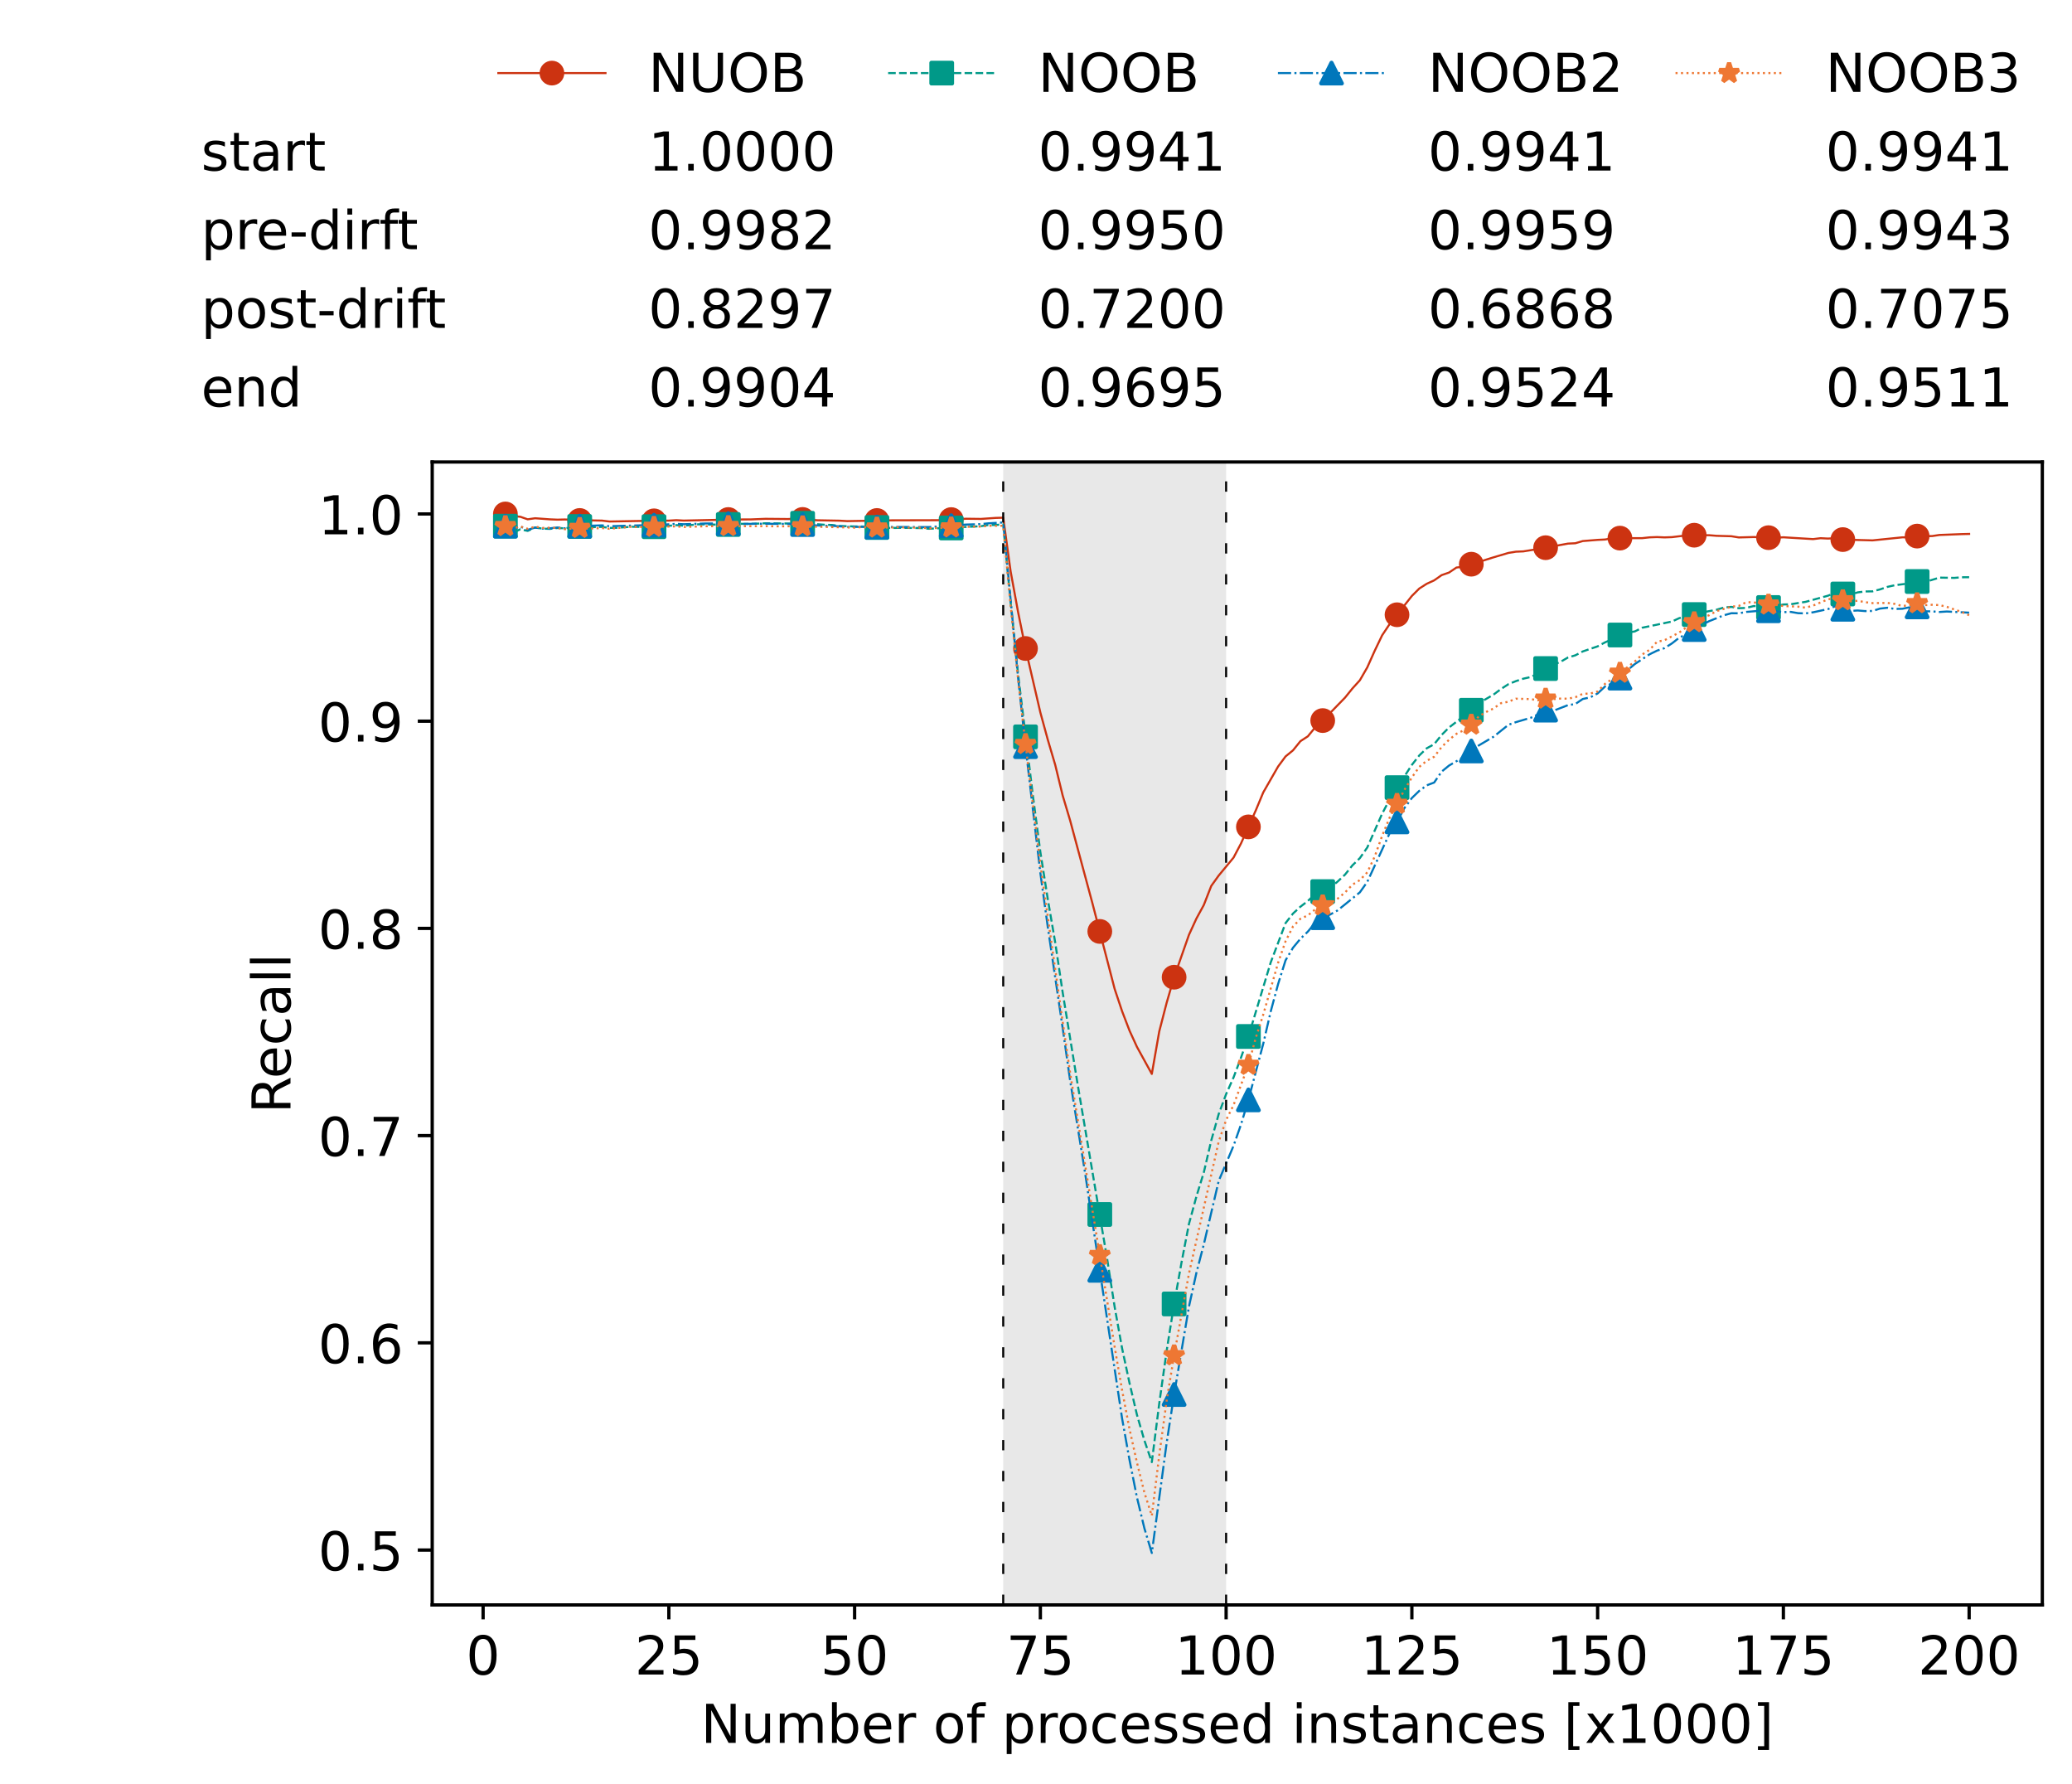 <?xml version="1.0" encoding="utf-8" standalone="no"?>
<!DOCTYPE svg PUBLIC "-//W3C//DTD SVG 1.1//EN"
  "http://www.w3.org/Graphics/SVG/1.1/DTD/svg11.dtd">
<!-- Created with matplotlib (https://matplotlib.org/) -->
<svg height="432.615pt" version="1.1" viewBox="0 0 502.65 432.615" width="502.65pt" xmlns="http://www.w3.org/2000/svg" xmlns:xlink="http://www.w3.org/1999/xlink">
 <defs>
  <style type="text/css">*{stroke-linecap:butt;stroke-linejoin:round;}</style>
 </defs>
 <g id="figure_1">
  <g id="patch_1">
   <path d="M 0 432.615 
L 502.65 432.615 
L 502.65 0 
L 0 0 
z
" style="fill:#ffffff;"/>
  </g>
  <g id="axes_1">
   <g id="patch_2">
    <path d="M 104.85 389.252 
L 495.45 389.252 
L 495.45 112.052 
L 104.85 112.052 
z
" style="fill:#ffffff;"/>
   </g>
   <g id="patch_3">
    <path clip-path="url(#p3fa85e61d0)" d="M 297.446 389.252 
L 297.446 112.052 
L 243.372 112.052 
L 243.372 389.252 
z
" style="fill:#d3d3d3;opacity:0.5;"/>
   </g>
   <g id="matplotlib.axis_1">
    <g id="xtick_1">
     <g id="line2d_1">
      <defs>
       <path d="M 0 0 
L 0 3.5 
" id="maa27a41b8c" style="stroke:#000000;stroke-width:0.8;"/>
      </defs>
      <g>
       <use style="stroke:#000000;stroke-width:0.8;" x="117.197" xlink:href="#maa27a41b8c" y="389.252"/>
      </g>
     </g>
     <g id="text_1">
      <!-- 0 -->
      <g transform="translate(113.061 406.13)scale(0.13 -0.13)">
       <defs>
        <path d="M 31.781 66.406 
Q 24.172 66.406 20.328 58.906 
Q 16.5 51.422 16.5 36.375 
Q 16.5 21.391 20.328 13.891 
Q 24.172 6.391 31.781 6.391 
Q 39.453 6.391 43.281 13.891 
Q 47.125 21.391 47.125 36.375 
Q 47.125 51.422 43.281 58.906 
Q 39.453 66.406 31.781 66.406 
z
M 31.781 74.219 
Q 44.047 74.219 50.516 64.516 
Q 56.984 54.828 56.984 36.375 
Q 56.984 17.969 50.516 8.266 
Q 44.047 -1.422 31.781 -1.422 
Q 19.531 -1.422 13.062 8.266 
Q 6.594 17.969 6.594 36.375 
Q 6.594 54.828 13.062 64.516 
Q 19.531 74.219 31.781 74.219 
z
" id="DejaVuSans-48"/>
       </defs>
       <use xlink:href="#DejaVuSans-48"/>
      </g>
     </g>
    </g>
    <g id="xtick_2">
     <g id="line2d_2">
      <g>
       <use style="stroke:#000000;stroke-width:0.8;" x="162.259" xlink:href="#maa27a41b8c" y="389.252"/>
      </g>
     </g>
     <g id="text_2">
      <!-- 25 -->
      <g transform="translate(153.988 406.13)scale(0.13 -0.13)">
       <defs>
        <path d="M 19.188 8.297 
L 53.609 8.297 
L 53.609 0 
L 7.328 0 
L 7.328 8.297 
Q 12.938 14.109 22.625 23.891 
Q 32.328 33.688 34.812 36.531 
Q 39.547 41.844 41.422 45.531 
Q 43.312 49.219 43.312 52.781 
Q 43.312 58.594 39.234 62.25 
Q 35.156 65.922 28.609 65.922 
Q 23.969 65.922 18.812 64.312 
Q 13.672 62.703 7.812 59.422 
L 7.812 69.391 
Q 13.766 71.781 18.938 73 
Q 24.125 74.219 28.422 74.219 
Q 39.75 74.219 46.484 68.547 
Q 53.219 62.891 53.219 53.422 
Q 53.219 48.922 51.531 44.891 
Q 49.859 40.875 45.406 35.406 
Q 44.188 33.984 37.641 27.219 
Q 31.109 20.453 19.188 8.297 
z
" id="DejaVuSans-50"/>
        <path d="M 10.797 72.906 
L 49.516 72.906 
L 49.516 64.594 
L 19.828 64.594 
L 19.828 46.734 
Q 21.969 47.469 24.109 47.828 
Q 26.266 48.188 28.422 48.188 
Q 40.625 48.188 47.75 41.5 
Q 54.891 34.812 54.891 23.391 
Q 54.891 11.625 47.562 5.094 
Q 40.234 -1.422 26.906 -1.422 
Q 22.312 -1.422 17.547 -0.641 
Q 12.797 0.141 7.719 1.703 
L 7.719 11.625 
Q 12.109 9.234 16.797 8.062 
Q 21.484 6.891 26.703 6.891 
Q 35.156 6.891 40.078 11.328 
Q 45.016 15.766 45.016 23.391 
Q 45.016 31 40.078 35.438 
Q 35.156 39.891 26.703 39.891 
Q 22.75 39.891 18.812 39.016 
Q 14.891 38.141 10.797 36.281 
z
" id="DejaVuSans-53"/>
       </defs>
       <use xlink:href="#DejaVuSans-50"/>
       <use x="63.623" xlink:href="#DejaVuSans-53"/>
      </g>
     </g>
    </g>
    <g id="xtick_3">
     <g id="line2d_3">
      <g>
       <use style="stroke:#000000;stroke-width:0.8;" x="207.322" xlink:href="#maa27a41b8c" y="389.252"/>
      </g>
     </g>
     <g id="text_3">
      <!-- 50 -->
      <g transform="translate(199.05 406.13)scale(0.13 -0.13)">
       <use xlink:href="#DejaVuSans-53"/>
       <use x="63.623" xlink:href="#DejaVuSans-48"/>
      </g>
     </g>
    </g>
    <g id="xtick_4">
     <g id="line2d_4">
      <g>
       <use style="stroke:#000000;stroke-width:0.8;" x="252.384" xlink:href="#maa27a41b8c" y="389.252"/>
      </g>
     </g>
     <g id="text_4">
      <!-- 75 -->
      <g transform="translate(244.113 406.13)scale(0.13 -0.13)">
       <defs>
        <path d="M 8.203 72.906 
L 55.078 72.906 
L 55.078 68.703 
L 28.609 0 
L 18.312 0 
L 43.219 64.594 
L 8.203 64.594 
z
" id="DejaVuSans-55"/>
       </defs>
       <use xlink:href="#DejaVuSans-55"/>
       <use x="63.623" xlink:href="#DejaVuSans-53"/>
      </g>
     </g>
    </g>
    <g id="xtick_5">
     <g id="line2d_5">
      <g>
       <use style="stroke:#000000;stroke-width:0.8;" x="297.446" xlink:href="#maa27a41b8c" y="389.252"/>
      </g>
     </g>
     <g id="text_5">
      <!-- 100 -->
      <g transform="translate(285.039 406.13)scale(0.13 -0.13)">
       <defs>
        <path d="M 12.406 8.297 
L 28.516 8.297 
L 28.516 63.922 
L 10.984 60.406 
L 10.984 69.391 
L 28.422 72.906 
L 38.281 72.906 
L 38.281 8.297 
L 54.391 8.297 
L 54.391 0 
L 12.406 0 
z
" id="DejaVuSans-49"/>
       </defs>
       <use xlink:href="#DejaVuSans-49"/>
       <use x="63.623" xlink:href="#DejaVuSans-48"/>
       <use x="127.246" xlink:href="#DejaVuSans-48"/>
      </g>
     </g>
    </g>
    <g id="xtick_6">
     <g id="line2d_6">
      <g>
       <use style="stroke:#000000;stroke-width:0.8;" x="342.509" xlink:href="#maa27a41b8c" y="389.252"/>
      </g>
     </g>
     <g id="text_6">
      <!-- 125 -->
      <g transform="translate(330.102 406.13)scale(0.13 -0.13)">
       <use xlink:href="#DejaVuSans-49"/>
       <use x="63.623" xlink:href="#DejaVuSans-50"/>
       <use x="127.246" xlink:href="#DejaVuSans-53"/>
      </g>
     </g>
    </g>
    <g id="xtick_7">
     <g id="line2d_7">
      <g>
       <use style="stroke:#000000;stroke-width:0.8;" x="387.571" xlink:href="#maa27a41b8c" y="389.252"/>
      </g>
     </g>
     <g id="text_7">
      <!-- 150 -->
      <g transform="translate(375.164 406.13)scale(0.13 -0.13)">
       <use xlink:href="#DejaVuSans-49"/>
       <use x="63.623" xlink:href="#DejaVuSans-53"/>
       <use x="127.246" xlink:href="#DejaVuSans-48"/>
      </g>
     </g>
    </g>
    <g id="xtick_8">
     <g id="line2d_8">
      <g>
       <use style="stroke:#000000;stroke-width:0.8;" x="432.633" xlink:href="#maa27a41b8c" y="389.252"/>
      </g>
     </g>
     <g id="text_8">
      <!-- 175 -->
      <g transform="translate(420.226 406.13)scale(0.13 -0.13)">
       <use xlink:href="#DejaVuSans-49"/>
       <use x="63.623" xlink:href="#DejaVuSans-55"/>
       <use x="127.246" xlink:href="#DejaVuSans-53"/>
      </g>
     </g>
    </g>
    <g id="xtick_9">
     <g id="line2d_9">
      <g>
       <use style="stroke:#000000;stroke-width:0.8;" x="477.695" xlink:href="#maa27a41b8c" y="389.252"/>
      </g>
     </g>
     <g id="text_9">
      <!-- 200 -->
      <g transform="translate(465.289 406.13)scale(0.13 -0.13)">
       <use xlink:href="#DejaVuSans-50"/>
       <use x="63.623" xlink:href="#DejaVuSans-48"/>
       <use x="127.246" xlink:href="#DejaVuSans-48"/>
      </g>
     </g>
    </g>
    <g id="text_10">
     <!-- Number of processed instances [x1000] -->
     <g transform="translate(170.025 422.711)scale(0.13 -0.13)">
      <defs>
       <path d="M 9.812 72.906 
L 23.094 72.906 
L 55.422 11.922 
L 55.422 72.906 
L 64.984 72.906 
L 64.984 0 
L 51.703 0 
L 19.391 60.984 
L 19.391 0 
L 9.812 0 
z
" id="DejaVuSans-78"/>
       <path d="M 8.5 21.578 
L 8.5 54.688 
L 17.484 54.688 
L 17.484 21.922 
Q 17.484 14.156 20.5 10.266 
Q 23.531 6.391 29.594 6.391 
Q 36.859 6.391 41.078 11.031 
Q 45.312 15.672 45.312 23.688 
L 45.312 54.688 
L 54.297 54.688 
L 54.297 0 
L 45.312 0 
L 45.312 8.406 
Q 42.047 3.422 37.719 1 
Q 33.406 -1.422 27.688 -1.422 
Q 18.266 -1.422 13.375 4.438 
Q 8.5 10.297 8.5 21.578 
z
M 31.109 56 
z
" id="DejaVuSans-117"/>
       <path d="M 52 44.188 
Q 55.375 50.25 60.062 53.125 
Q 64.75 56 71.094 56 
Q 79.641 56 84.281 50.016 
Q 88.922 44.047 88.922 33.016 
L 88.922 0 
L 79.891 0 
L 79.891 32.719 
Q 79.891 40.578 77.094 44.375 
Q 74.312 48.188 68.609 48.188 
Q 61.625 48.188 57.562 43.547 
Q 53.516 38.922 53.516 30.906 
L 53.516 0 
L 44.484 0 
L 44.484 32.719 
Q 44.484 40.625 41.703 44.406 
Q 38.922 48.188 33.109 48.188 
Q 26.219 48.188 22.156 43.531 
Q 18.109 38.875 18.109 30.906 
L 18.109 0 
L 9.078 0 
L 9.078 54.688 
L 18.109 54.688 
L 18.109 46.188 
Q 21.188 51.219 25.484 53.609 
Q 29.781 56 35.688 56 
Q 41.656 56 45.828 52.969 
Q 50 49.953 52 44.188 
z
" id="DejaVuSans-109"/>
       <path d="M 48.688 27.297 
Q 48.688 37.203 44.609 42.844 
Q 40.531 48.484 33.406 48.484 
Q 26.266 48.484 22.188 42.844 
Q 18.109 37.203 18.109 27.297 
Q 18.109 17.391 22.188 11.75 
Q 26.266 6.109 33.406 6.109 
Q 40.531 6.109 44.609 11.75 
Q 48.688 17.391 48.688 27.297 
z
M 18.109 46.391 
Q 20.953 51.266 25.266 53.625 
Q 29.594 56 35.594 56 
Q 45.562 56 51.781 48.094 
Q 58.016 40.188 58.016 27.297 
Q 58.016 14.406 51.781 6.484 
Q 45.562 -1.422 35.594 -1.422 
Q 29.594 -1.422 25.266 0.953 
Q 20.953 3.328 18.109 8.203 
L 18.109 0 
L 9.078 0 
L 9.078 75.984 
L 18.109 75.984 
z
" id="DejaVuSans-98"/>
       <path d="M 56.203 29.594 
L 56.203 25.203 
L 14.891 25.203 
Q 15.484 15.922 20.484 11.062 
Q 25.484 6.203 34.422 6.203 
Q 39.594 6.203 44.453 7.469 
Q 49.312 8.734 54.109 11.281 
L 54.109 2.781 
Q 49.266 0.734 44.188 -0.344 
Q 39.109 -1.422 33.891 -1.422 
Q 20.797 -1.422 13.156 6.188 
Q 5.516 13.812 5.516 26.812 
Q 5.516 40.234 12.766 48.109 
Q 20.016 56 32.328 56 
Q 43.359 56 49.781 48.891 
Q 56.203 41.797 56.203 29.594 
z
M 47.219 32.234 
Q 47.125 39.594 43.094 43.984 
Q 39.062 48.391 32.422 48.391 
Q 24.906 48.391 20.391 44.141 
Q 15.875 39.891 15.188 32.172 
z
" id="DejaVuSans-101"/>
       <path d="M 41.109 46.297 
Q 39.594 47.172 37.812 47.578 
Q 36.031 48 33.891 48 
Q 26.266 48 22.188 43.047 
Q 18.109 38.094 18.109 28.812 
L 18.109 0 
L 9.078 0 
L 9.078 54.688 
L 18.109 54.688 
L 18.109 46.188 
Q 20.953 51.172 25.484 53.578 
Q 30.031 56 36.531 56 
Q 37.453 56 38.578 55.875 
Q 39.703 55.766 41.062 55.516 
z
" id="DejaVuSans-114"/>
       <path id="DejaVuSans-32"/>
       <path d="M 30.609 48.391 
Q 23.391 48.391 19.188 42.75 
Q 14.984 37.109 14.984 27.297 
Q 14.984 17.484 19.156 11.844 
Q 23.344 6.203 30.609 6.203 
Q 37.797 6.203 41.984 11.859 
Q 46.188 17.531 46.188 27.297 
Q 46.188 37.016 41.984 42.703 
Q 37.797 48.391 30.609 48.391 
z
M 30.609 56 
Q 42.328 56 49.016 48.375 
Q 55.719 40.766 55.719 27.297 
Q 55.719 13.875 49.016 6.219 
Q 42.328 -1.422 30.609 -1.422 
Q 18.844 -1.422 12.172 6.219 
Q 5.516 13.875 5.516 27.297 
Q 5.516 40.766 12.172 48.375 
Q 18.844 56 30.609 56 
z
" id="DejaVuSans-111"/>
       <path d="M 37.109 75.984 
L 37.109 68.5 
L 28.516 68.5 
Q 23.688 68.5 21.797 66.547 
Q 19.922 64.594 19.922 59.516 
L 19.922 54.688 
L 34.719 54.688 
L 34.719 47.703 
L 19.922 47.703 
L 19.922 0 
L 10.891 0 
L 10.891 47.703 
L 2.297 47.703 
L 2.297 54.688 
L 10.891 54.688 
L 10.891 58.5 
Q 10.891 67.625 15.141 71.797 
Q 19.391 75.984 28.609 75.984 
z
" id="DejaVuSans-102"/>
       <path d="M 18.109 8.203 
L 18.109 -20.797 
L 9.078 -20.797 
L 9.078 54.688 
L 18.109 54.688 
L 18.109 46.391 
Q 20.953 51.266 25.266 53.625 
Q 29.594 56 35.594 56 
Q 45.562 56 51.781 48.094 
Q 58.016 40.188 58.016 27.297 
Q 58.016 14.406 51.781 6.484 
Q 45.562 -1.422 35.594 -1.422 
Q 29.594 -1.422 25.266 0.953 
Q 20.953 3.328 18.109 8.203 
z
M 48.688 27.297 
Q 48.688 37.203 44.609 42.844 
Q 40.531 48.484 33.406 48.484 
Q 26.266 48.484 22.188 42.844 
Q 18.109 37.203 18.109 27.297 
Q 18.109 17.391 22.188 11.75 
Q 26.266 6.109 33.406 6.109 
Q 40.531 6.109 44.609 11.75 
Q 48.688 17.391 48.688 27.297 
z
" id="DejaVuSans-112"/>
       <path d="M 48.781 52.594 
L 48.781 44.188 
Q 44.969 46.297 41.141 47.344 
Q 37.312 48.391 33.406 48.391 
Q 24.656 48.391 19.812 42.844 
Q 14.984 37.312 14.984 27.297 
Q 14.984 17.281 19.812 11.734 
Q 24.656 6.203 33.406 6.203 
Q 37.312 6.203 41.141 7.25 
Q 44.969 8.297 48.781 10.406 
L 48.781 2.094 
Q 45.016 0.344 40.984 -0.531 
Q 36.969 -1.422 32.422 -1.422 
Q 20.062 -1.422 12.781 6.344 
Q 5.516 14.109 5.516 27.297 
Q 5.516 40.672 12.859 48.328 
Q 20.219 56 33.016 56 
Q 37.156 56 41.109 55.141 
Q 45.062 54.297 48.781 52.594 
z
" id="DejaVuSans-99"/>
       <path d="M 44.281 53.078 
L 44.281 44.578 
Q 40.484 46.531 36.375 47.5 
Q 32.281 48.484 27.875 48.484 
Q 21.188 48.484 17.844 46.438 
Q 14.5 44.391 14.5 40.281 
Q 14.5 37.156 16.891 35.375 
Q 19.281 33.594 26.516 31.984 
L 29.594 31.297 
Q 39.156 29.25 43.188 25.516 
Q 47.219 21.781 47.219 15.094 
Q 47.219 7.469 41.188 3.016 
Q 35.156 -1.422 24.609 -1.422 
Q 20.219 -1.422 15.453 -0.562 
Q 10.688 0.297 5.422 2 
L 5.422 11.281 
Q 10.406 8.688 15.234 7.391 
Q 20.062 6.109 24.812 6.109 
Q 31.156 6.109 34.562 8.281 
Q 37.984 10.453 37.984 14.406 
Q 37.984 18.062 35.516 20.016 
Q 33.062 21.969 24.703 23.781 
L 21.578 24.516 
Q 13.234 26.266 9.516 29.906 
Q 5.812 33.547 5.812 39.891 
Q 5.812 47.609 11.281 51.797 
Q 16.75 56 26.812 56 
Q 31.781 56 36.172 55.266 
Q 40.578 54.547 44.281 53.078 
z
" id="DejaVuSans-115"/>
       <path d="M 45.406 46.391 
L 45.406 75.984 
L 54.391 75.984 
L 54.391 0 
L 45.406 0 
L 45.406 8.203 
Q 42.578 3.328 38.25 0.953 
Q 33.938 -1.422 27.875 -1.422 
Q 17.969 -1.422 11.734 6.484 
Q 5.516 14.406 5.516 27.297 
Q 5.516 40.188 11.734 48.094 
Q 17.969 56 27.875 56 
Q 33.938 56 38.25 53.625 
Q 42.578 51.266 45.406 46.391 
z
M 14.797 27.297 
Q 14.797 17.391 18.875 11.75 
Q 22.953 6.109 30.078 6.109 
Q 37.203 6.109 41.297 11.75 
Q 45.406 17.391 45.406 27.297 
Q 45.406 37.203 41.297 42.844 
Q 37.203 48.484 30.078 48.484 
Q 22.953 48.484 18.875 42.844 
Q 14.797 37.203 14.797 27.297 
z
" id="DejaVuSans-100"/>
       <path d="M 9.422 54.688 
L 18.406 54.688 
L 18.406 0 
L 9.422 0 
z
M 9.422 75.984 
L 18.406 75.984 
L 18.406 64.594 
L 9.422 64.594 
z
" id="DejaVuSans-105"/>
       <path d="M 54.891 33.016 
L 54.891 0 
L 45.906 0 
L 45.906 32.719 
Q 45.906 40.484 42.875 44.328 
Q 39.844 48.188 33.797 48.188 
Q 26.516 48.188 22.312 43.547 
Q 18.109 38.922 18.109 30.906 
L 18.109 0 
L 9.078 0 
L 9.078 54.688 
L 18.109 54.688 
L 18.109 46.188 
Q 21.344 51.125 25.703 53.562 
Q 30.078 56 35.797 56 
Q 45.219 56 50.047 50.172 
Q 54.891 44.344 54.891 33.016 
z
" id="DejaVuSans-110"/>
       <path d="M 18.312 70.219 
L 18.312 54.688 
L 36.812 54.688 
L 36.812 47.703 
L 18.312 47.703 
L 18.312 18.016 
Q 18.312 11.328 20.141 9.422 
Q 21.969 7.516 27.594 7.516 
L 36.812 7.516 
L 36.812 0 
L 27.594 0 
Q 17.188 0 13.234 3.875 
Q 9.281 7.766 9.281 18.016 
L 9.281 47.703 
L 2.688 47.703 
L 2.688 54.688 
L 9.281 54.688 
L 9.281 70.219 
z
" id="DejaVuSans-116"/>
       <path d="M 34.281 27.484 
Q 23.391 27.484 19.188 25 
Q 14.984 22.516 14.984 16.5 
Q 14.984 11.719 18.141 8.906 
Q 21.297 6.109 26.703 6.109 
Q 34.188 6.109 38.703 11.406 
Q 43.219 16.703 43.219 25.484 
L 43.219 27.484 
z
M 52.203 31.203 
L 52.203 0 
L 43.219 0 
L 43.219 8.297 
Q 40.141 3.328 35.547 0.953 
Q 30.953 -1.422 24.312 -1.422 
Q 15.922 -1.422 10.953 3.297 
Q 6 8.016 6 15.922 
Q 6 25.141 12.172 29.828 
Q 18.359 34.516 30.609 34.516 
L 43.219 34.516 
L 43.219 35.406 
Q 43.219 41.609 39.141 45 
Q 35.062 48.391 27.688 48.391 
Q 23 48.391 18.547 47.266 
Q 14.109 46.141 10.016 43.891 
L 10.016 52.203 
Q 14.938 54.109 19.578 55.047 
Q 24.219 56 28.609 56 
Q 40.484 56 46.344 49.844 
Q 52.203 43.703 52.203 31.203 
z
" id="DejaVuSans-97"/>
       <path d="M 8.594 75.984 
L 29.297 75.984 
L 29.297 69 
L 17.578 69 
L 17.578 -6.203 
L 29.297 -6.203 
L 29.297 -13.188 
L 8.594 -13.188 
z
" id="DejaVuSans-91"/>
       <path d="M 54.891 54.688 
L 35.109 28.078 
L 55.906 0 
L 45.312 0 
L 29.391 21.484 
L 13.484 0 
L 2.875 0 
L 24.125 28.609 
L 4.688 54.688 
L 15.281 54.688 
L 29.781 35.203 
L 44.281 54.688 
z
" id="DejaVuSans-120"/>
       <path d="M 30.422 75.984 
L 30.422 -13.188 
L 9.719 -13.188 
L 9.719 -6.203 
L 21.391 -6.203 
L 21.391 69 
L 9.719 69 
L 9.719 75.984 
z
" id="DejaVuSans-93"/>
      </defs>
      <use xlink:href="#DejaVuSans-78"/>
      <use x="74.805" xlink:href="#DejaVuSans-117"/>
      <use x="138.184" xlink:href="#DejaVuSans-109"/>
      <use x="235.596" xlink:href="#DejaVuSans-98"/>
      <use x="299.072" xlink:href="#DejaVuSans-101"/>
      <use x="360.596" xlink:href="#DejaVuSans-114"/>
      <use x="401.709" xlink:href="#DejaVuSans-32"/>
      <use x="433.496" xlink:href="#DejaVuSans-111"/>
      <use x="494.678" xlink:href="#DejaVuSans-102"/>
      <use x="529.883" xlink:href="#DejaVuSans-32"/>
      <use x="561.67" xlink:href="#DejaVuSans-112"/>
      <use x="625.146" xlink:href="#DejaVuSans-114"/>
      <use x="664.01" xlink:href="#DejaVuSans-111"/>
      <use x="725.191" xlink:href="#DejaVuSans-99"/>
      <use x="780.172" xlink:href="#DejaVuSans-101"/>
      <use x="841.695" xlink:href="#DejaVuSans-115"/>
      <use x="893.795" xlink:href="#DejaVuSans-115"/>
      <use x="945.895" xlink:href="#DejaVuSans-101"/>
      <use x="1007.418" xlink:href="#DejaVuSans-100"/>
      <use x="1070.895" xlink:href="#DejaVuSans-32"/>
      <use x="1102.682" xlink:href="#DejaVuSans-105"/>
      <use x="1130.465" xlink:href="#DejaVuSans-110"/>
      <use x="1193.844" xlink:href="#DejaVuSans-115"/>
      <use x="1245.943" xlink:href="#DejaVuSans-116"/>
      <use x="1285.152" xlink:href="#DejaVuSans-97"/>
      <use x="1346.432" xlink:href="#DejaVuSans-110"/>
      <use x="1409.811" xlink:href="#DejaVuSans-99"/>
      <use x="1464.791" xlink:href="#DejaVuSans-101"/>
      <use x="1526.314" xlink:href="#DejaVuSans-115"/>
      <use x="1578.414" xlink:href="#DejaVuSans-32"/>
      <use x="1610.201" xlink:href="#DejaVuSans-91"/>
      <use x="1649.215" xlink:href="#DejaVuSans-120"/>
      <use x="1708.395" xlink:href="#DejaVuSans-49"/>
      <use x="1772.018" xlink:href="#DejaVuSans-48"/>
      <use x="1835.641" xlink:href="#DejaVuSans-48"/>
      <use x="1899.264" xlink:href="#DejaVuSans-48"/>
      <use x="1962.887" xlink:href="#DejaVuSans-93"/>
     </g>
    </g>
   </g>
   <g id="matplotlib.axis_2">
    <g id="ytick_1">
     <g id="line2d_10">
      <defs>
       <path d="M 0 0 
L -3.5 0 
" id="m960b5f6790" style="stroke:#000000;stroke-width:0.8;"/>
      </defs>
      <g>
       <use style="stroke:#000000;stroke-width:0.8;" x="104.85" xlink:href="#m960b5f6790" y="375.94"/>
      </g>
     </g>
     <g id="text_11">
      <!-- 0.5 -->
      <g transform="translate(77.176 380.879)scale(0.13 -0.13)">
       <defs>
        <path d="M 10.688 12.406 
L 21 12.406 
L 21 0 
L 10.688 0 
z
" id="DejaVuSans-46"/>
       </defs>
       <use xlink:href="#DejaVuSans-48"/>
       <use x="63.623" xlink:href="#DejaVuSans-46"/>
       <use x="95.41" xlink:href="#DejaVuSans-53"/>
      </g>
     </g>
    </g>
    <g id="ytick_2">
     <g id="line2d_11">
      <g>
       <use style="stroke:#000000;stroke-width:0.8;" x="104.85" xlink:href="#m960b5f6790" y="325.682"/>
      </g>
     </g>
     <g id="text_12">
      <!-- 0.6 -->
      <g transform="translate(77.176 330.621)scale(0.13 -0.13)">
       <defs>
        <path d="M 33.016 40.375 
Q 26.375 40.375 22.484 35.828 
Q 18.609 31.297 18.609 23.391 
Q 18.609 15.531 22.484 10.953 
Q 26.375 6.391 33.016 6.391 
Q 39.656 6.391 43.531 10.953 
Q 47.406 15.531 47.406 23.391 
Q 47.406 31.297 43.531 35.828 
Q 39.656 40.375 33.016 40.375 
z
M 52.594 71.297 
L 52.594 62.312 
Q 48.875 64.062 45.094 64.984 
Q 41.312 65.922 37.594 65.922 
Q 27.828 65.922 22.672 59.328 
Q 17.531 52.734 16.797 39.406 
Q 19.672 43.656 24.016 45.922 
Q 28.375 48.188 33.594 48.188 
Q 44.578 48.188 50.953 41.516 
Q 57.328 34.859 57.328 23.391 
Q 57.328 12.156 50.688 5.359 
Q 44.047 -1.422 33.016 -1.422 
Q 20.359 -1.422 13.672 8.266 
Q 6.984 17.969 6.984 36.375 
Q 6.984 53.656 15.188 63.938 
Q 23.391 74.219 37.203 74.219 
Q 40.922 74.219 44.703 73.484 
Q 48.484 72.75 52.594 71.297 
z
" id="DejaVuSans-54"/>
       </defs>
       <use xlink:href="#DejaVuSans-48"/>
       <use x="63.623" xlink:href="#DejaVuSans-46"/>
       <use x="95.41" xlink:href="#DejaVuSans-54"/>
      </g>
     </g>
    </g>
    <g id="ytick_3">
     <g id="line2d_12">
      <g>
       <use style="stroke:#000000;stroke-width:0.8;" x="104.85" xlink:href="#m960b5f6790" y="275.425"/>
      </g>
     </g>
     <g id="text_13">
      <!-- 0.7 -->
      <g transform="translate(77.176 280.364)scale(0.13 -0.13)">
       <use xlink:href="#DejaVuSans-48"/>
       <use x="63.623" xlink:href="#DejaVuSans-46"/>
       <use x="95.41" xlink:href="#DejaVuSans-55"/>
      </g>
     </g>
    </g>
    <g id="ytick_4">
     <g id="line2d_13">
      <g>
       <use style="stroke:#000000;stroke-width:0.8;" x="104.85" xlink:href="#m960b5f6790" y="225.167"/>
      </g>
     </g>
     <g id="text_14">
      <!-- 0.8 -->
      <g transform="translate(77.176 230.106)scale(0.13 -0.13)">
       <defs>
        <path d="M 31.781 34.625 
Q 24.75 34.625 20.719 30.859 
Q 16.703 27.094 16.703 20.516 
Q 16.703 13.922 20.719 10.156 
Q 24.75 6.391 31.781 6.391 
Q 38.812 6.391 42.859 10.172 
Q 46.922 13.969 46.922 20.516 
Q 46.922 27.094 42.891 30.859 
Q 38.875 34.625 31.781 34.625 
z
M 21.922 38.812 
Q 15.578 40.375 12.031 44.719 
Q 8.5 49.078 8.5 55.328 
Q 8.5 64.062 14.719 69.141 
Q 20.953 74.219 31.781 74.219 
Q 42.672 74.219 48.875 69.141 
Q 55.078 64.062 55.078 55.328 
Q 55.078 49.078 51.531 44.719 
Q 48 40.375 41.703 38.812 
Q 48.828 37.156 52.797 32.312 
Q 56.781 27.484 56.781 20.516 
Q 56.781 9.906 50.312 4.234 
Q 43.844 -1.422 31.781 -1.422 
Q 19.734 -1.422 13.25 4.234 
Q 6.781 9.906 6.781 20.516 
Q 6.781 27.484 10.781 32.312 
Q 14.797 37.156 21.922 38.812 
z
M 18.312 54.391 
Q 18.312 48.734 21.844 45.562 
Q 25.391 42.391 31.781 42.391 
Q 38.141 42.391 41.719 45.562 
Q 45.312 48.734 45.312 54.391 
Q 45.312 60.062 41.719 63.234 
Q 38.141 66.406 31.781 66.406 
Q 25.391 66.406 21.844 63.234 
Q 18.312 60.062 18.312 54.391 
z
" id="DejaVuSans-56"/>
       </defs>
       <use xlink:href="#DejaVuSans-48"/>
       <use x="63.623" xlink:href="#DejaVuSans-46"/>
       <use x="95.41" xlink:href="#DejaVuSans-56"/>
      </g>
     </g>
    </g>
    <g id="ytick_5">
     <g id="line2d_14">
      <g>
       <use style="stroke:#000000;stroke-width:0.8;" x="104.85" xlink:href="#m960b5f6790" y="174.909"/>
      </g>
     </g>
     <g id="text_15">
      <!-- 0.9 -->
      <g transform="translate(77.176 179.848)scale(0.13 -0.13)">
       <defs>
        <path d="M 10.984 1.516 
L 10.984 10.5 
Q 14.703 8.734 18.5 7.812 
Q 22.312 6.891 25.984 6.891 
Q 35.75 6.891 40.891 13.453 
Q 46.047 20.016 46.781 33.406 
Q 43.953 29.203 39.594 26.953 
Q 35.25 24.703 29.984 24.703 
Q 19.047 24.703 12.672 31.312 
Q 6.297 37.938 6.297 49.422 
Q 6.297 60.641 12.938 67.422 
Q 19.578 74.219 30.609 74.219 
Q 43.266 74.219 49.922 64.516 
Q 56.594 54.828 56.594 36.375 
Q 56.594 19.141 48.406 8.859 
Q 40.234 -1.422 26.422 -1.422 
Q 22.703 -1.422 18.891 -0.688 
Q 15.094 0.047 10.984 1.516 
z
M 30.609 32.422 
Q 37.25 32.422 41.125 36.953 
Q 45.016 41.5 45.016 49.422 
Q 45.016 57.281 41.125 61.844 
Q 37.25 66.406 30.609 66.406 
Q 23.969 66.406 20.094 61.844 
Q 16.219 57.281 16.219 49.422 
Q 16.219 41.5 20.094 36.953 
Q 23.969 32.422 30.609 32.422 
z
" id="DejaVuSans-57"/>
       </defs>
       <use xlink:href="#DejaVuSans-48"/>
       <use x="63.623" xlink:href="#DejaVuSans-46"/>
       <use x="95.41" xlink:href="#DejaVuSans-57"/>
      </g>
     </g>
    </g>
    <g id="ytick_6">
     <g id="line2d_15">
      <g>
       <use style="stroke:#000000;stroke-width:0.8;" x="104.85" xlink:href="#m960b5f6790" y="124.652"/>
      </g>
     </g>
     <g id="text_16">
      <!-- 1.0 -->
      <g transform="translate(77.176 129.591)scale(0.13 -0.13)">
       <use xlink:href="#DejaVuSans-49"/>
       <use x="63.623" xlink:href="#DejaVuSans-46"/>
       <use x="95.41" xlink:href="#DejaVuSans-48"/>
      </g>
     </g>
    </g>
    <g id="text_17">
     <!-- Recall -->
     <g transform="translate(70.472 270.044)rotate(-90)scale(0.13 -0.13)">
      <defs>
       <path d="M 44.391 34.188 
Q 47.562 33.109 50.562 29.594 
Q 53.562 26.078 56.594 19.922 
L 66.609 0 
L 56 0 
L 46.688 18.703 
Q 43.062 26.031 39.672 28.422 
Q 36.281 30.812 30.422 30.812 
L 19.672 30.812 
L 19.672 0 
L 9.812 0 
L 9.812 72.906 
L 32.078 72.906 
Q 44.578 72.906 50.734 67.672 
Q 56.891 62.453 56.891 51.906 
Q 56.891 45.016 53.688 40.469 
Q 50.484 35.938 44.391 34.188 
z
M 19.672 64.797 
L 19.672 38.922 
L 32.078 38.922 
Q 39.203 38.922 42.844 42.219 
Q 46.484 45.516 46.484 51.906 
Q 46.484 58.297 42.844 61.547 
Q 39.203 64.797 32.078 64.797 
z
" id="DejaVuSans-82"/>
       <path d="M 9.422 75.984 
L 18.406 75.984 
L 18.406 0 
L 9.422 0 
z
" id="DejaVuSans-108"/>
      </defs>
      <use xlink:href="#DejaVuSans-82"/>
      <use x="64.982" xlink:href="#DejaVuSans-101"/>
      <use x="126.506" xlink:href="#DejaVuSans-99"/>
      <use x="181.486" xlink:href="#DejaVuSans-97"/>
      <use x="242.766" xlink:href="#DejaVuSans-108"/>
      <use x="270.549" xlink:href="#DejaVuSans-108"/>
     </g>
    </g>
   </g>
   <g id="line2d_16"/>
   <g id="line2d_17"/>
   <g id="line2d_18"/>
   <g id="line2d_19"/>
   <g id="line2d_20"/>
   <g id="line2d_21">
    <path clip-path="url(#p3fa85e61d0)" d="M 122.605 124.652 
L 124.407 125.17 
L 126.21 125.328 
L 128.012 125.953 
L 129.815 125.693 
L 133.419 125.96 
L 135.222 126.034 
L 137.024 125.994 
L 144.234 126.232 
L 146.037 126.264 
L 147.839 126.483 
L 156.852 126.321 
L 162.259 126.269 
L 164.062 126.161 
L 165.864 126.26 
L 178.482 125.991 
L 182.087 125.98 
L 185.692 125.833 
L 191.099 125.884 
L 192.902 125.834 
L 198.309 126.187 
L 203.717 126.286 
L 205.519 126.389 
L 216.334 126.199 
L 228.952 126.165 
L 234.359 125.809 
L 237.964 125.857 
L 241.569 125.608 
L 243.372 125.557 
L 245.174 138.61 
L 246.976 148.438 
L 248.779 157.28 
L 252.384 172.807 
L 254.186 179.408 
L 255.989 185.515 
L 257.791 192.923 
L 259.594 198.96 
L 265.001 219.026 
L 270.409 239.866 
L 272.211 245.257 
L 274.014 249.972 
L 275.816 253.908 
L 279.421 260.467 
L 281.224 250.16 
L 283.026 243.185 
L 284.829 237.009 
L 288.434 226.722 
L 290.236 222.792 
L 292.039 219.484 
L 293.841 214.867 
L 295.644 212.354 
L 299.249 207.998 
L 301.051 204.578 
L 304.656 196.515 
L 306.459 192.179 
L 310.064 185.894 
L 311.866 183.461 
L 313.669 181.985 
L 315.471 179.761 
L 317.274 178.588 
L 319.076 176.385 
L 320.879 174.763 
L 324.484 171.058 
L 326.286 169.206 
L 328.089 166.975 
L 329.891 164.988 
L 331.694 161.857 
L 333.496 157.83 
L 335.299 154.077 
L 337.101 151.382 
L 342.509 144.536 
L 344.311 142.736 
L 346.114 141.587 
L 347.916 140.761 
L 349.719 139.493 
L 351.521 138.863 
L 353.324 137.648 
L 355.126 137.422 
L 362.336 135.167 
L 365.941 134.098 
L 367.743 133.802 
L 369.546 133.729 
L 373.151 133.149 
L 380.361 131.843 
L 382.163 131.755 
L 383.966 131.225 
L 387.571 130.939 
L 389.373 130.849 
L 391.176 130.533 
L 398.386 130.517 
L 400.188 130.324 
L 401.991 130.257 
L 403.793 130.338 
L 405.596 130.271 
L 409.201 129.846 
L 414.608 129.808 
L 416.411 129.952 
L 420.016 130.057 
L 421.818 130.347 
L 425.423 130.249 
L 430.831 130.422 
L 432.633 130.31 
L 439.843 130.751 
L 441.646 130.53 
L 443.448 130.62 
L 445.251 130.52 
L 447.053 130.869 
L 454.263 131.061 
L 461.473 130.322 
L 463.276 130.319 
L 465.078 130.021 
L 468.683 130.017 
L 470.485 129.75 
L 475.893 129.541 
L 477.695 129.497 
L 477.695 129.497 
" style="fill:none;stroke:#cc3311;stroke-linecap:square;stroke-width:0.5;"/>
    <defs>
     <path d="M 0 2.5 
C 0.663 2.5 1.299 2.237 1.768 1.768 
C 2.237 1.299 2.5 0.663 2.5 0 
C 2.5 -0.663 2.237 -1.299 1.768 -1.768 
C 1.299 -2.237 0.663 -2.5 0 -2.5 
C -0.663 -2.5 -1.299 -2.237 -1.768 -1.768 
C -2.237 -1.299 -2.5 -0.663 -2.5 0 
C -2.5 0.663 -2.237 1.299 -1.768 1.768 
C -1.299 2.237 -0.663 2.5 0 2.5 
z
" id="m550cbf5d30" style="stroke:#cc3311;"/>
    </defs>
    <g clip-path="url(#p3fa85e61d0)">
     <use style="fill:#cc3311;stroke:#cc3311;" x="122.605" xlink:href="#m550cbf5d30" y="124.652"/>
     <use style="fill:#cc3311;stroke:#cc3311;" x="140.629" xlink:href="#m550cbf5d30" y="126.23"/>
     <use style="fill:#cc3311;stroke:#cc3311;" x="158.654" xlink:href="#m550cbf5d30" y="126.321"/>
     <use style="fill:#cc3311;stroke:#cc3311;" x="176.679" xlink:href="#m550cbf5d30" y="126.002"/>
     <use style="fill:#cc3311;stroke:#cc3311;" x="194.704" xlink:href="#m550cbf5d30" y="125.982"/>
     <use style="fill:#cc3311;stroke:#cc3311;" x="212.729" xlink:href="#m550cbf5d30" y="126.235"/>
     <use style="fill:#cc3311;stroke:#cc3311;" x="230.754" xlink:href="#m550cbf5d30" y="126.017"/>
     <use style="fill:#cc3311;stroke:#cc3311;" x="248.779" xlink:href="#m550cbf5d30" y="157.28"/>
     <use style="fill:#cc3311;stroke:#cc3311;" x="266.804" xlink:href="#m550cbf5d30" y="225.902"/>
     <use style="fill:#cc3311;stroke:#cc3311;" x="284.829" xlink:href="#m550cbf5d30" y="237.009"/>
     <use style="fill:#cc3311;stroke:#cc3311;" x="302.854" xlink:href="#m550cbf5d30" y="200.545"/>
     <use style="fill:#cc3311;stroke:#cc3311;" x="320.879" xlink:href="#m550cbf5d30" y="174.763"/>
     <use style="fill:#cc3311;stroke:#cc3311;" x="338.904" xlink:href="#m550cbf5d30" y="149.098"/>
     <use style="fill:#cc3311;stroke:#cc3311;" x="356.928" xlink:href="#m550cbf5d30" y="136.836"/>
     <use style="fill:#cc3311;stroke:#cc3311;" x="374.953" xlink:href="#m550cbf5d30" y="132.834"/>
     <use style="fill:#cc3311;stroke:#cc3311;" x="392.978" xlink:href="#m550cbf5d30" y="130.514"/>
     <use style="fill:#cc3311;stroke:#cc3311;" x="411.003" xlink:href="#m550cbf5d30" y="129.806"/>
     <use style="fill:#cc3311;stroke:#cc3311;" x="429.028" xlink:href="#m550cbf5d30" y="130.404"/>
     <use style="fill:#cc3311;stroke:#cc3311;" x="447.053" xlink:href="#m550cbf5d30" y="130.869"/>
     <use style="fill:#cc3311;stroke:#cc3311;" x="465.078" xlink:href="#m550cbf5d30" y="130.021"/>
    </g>
   </g>
   <g id="line2d_22"/>
   <g id="line2d_23"/>
   <g id="line2d_24"/>
   <g id="line2d_25"/>
   <g id="line2d_26">
    <path clip-path="url(#p3fa85e61d0)" d="M 122.605 127.614 
L 124.407 129.242 
L 126.21 128.374 
L 128.012 128.766 
L 129.815 127.943 
L 131.617 128.209 
L 133.419 128.272 
L 135.222 128.057 
L 137.024 128.134 
L 140.629 127.692 
L 142.432 127.884 
L 146.037 127.79 
L 147.839 128.038 
L 149.642 128.01 
L 153.247 127.746 
L 155.049 127.787 
L 156.852 127.68 
L 158.654 127.737 
L 160.457 127.525 
L 162.259 127.524 
L 164.062 127.36 
L 165.864 127.508 
L 169.469 127.164 
L 174.877 127.258 
L 176.679 127.205 
L 178.482 127.033 
L 182.087 127.061 
L 185.692 126.917 
L 196.507 127.017 
L 200.112 127.278 
L 201.914 127.327 
L 203.717 127.573 
L 207.322 127.68 
L 209.124 127.691 
L 214.532 128.045 
L 219.939 128.023 
L 223.544 128.08 
L 225.347 128.242 
L 237.964 127.62 
L 239.767 127.326 
L 241.569 127.324 
L 243.372 127.17 
L 245.174 146.125 
L 246.976 163.483 
L 250.581 193.05 
L 252.384 206.659 
L 254.186 218.077 
L 255.989 228.611 
L 257.791 240.671 
L 261.396 262.806 
L 268.606 305.472 
L 270.409 317.004 
L 272.211 327.029 
L 274.014 335.455 
L 275.816 343.139 
L 277.619 349.347 
L 279.421 354.618 
L 281.224 340.388 
L 283.026 327.589 
L 284.829 316.252 
L 286.631 306.173 
L 288.434 296.83 
L 290.236 290.202 
L 292.039 284.332 
L 293.841 276.605 
L 295.644 270.207 
L 297.446 265.364 
L 299.249 261.313 
L 301.051 256.533 
L 302.854 251.378 
L 308.261 233.429 
L 311.866 223.882 
L 313.669 221.567 
L 315.471 219.907 
L 317.274 218.526 
L 319.076 216.809 
L 320.879 216.243 
L 322.681 215.326 
L 324.484 213.82 
L 326.286 212.129 
L 328.089 209.877 
L 329.891 208.124 
L 331.694 205.54 
L 335.299 197.338 
L 337.101 193.921 
L 340.706 188.287 
L 342.509 185.508 
L 344.311 183.217 
L 346.114 181.483 
L 347.916 180.499 
L 349.719 178.248 
L 351.521 176.449 
L 356.928 172.261 
L 358.731 170.558 
L 362.336 168.454 
L 364.138 167.1 
L 365.941 165.931 
L 367.743 165.197 
L 369.546 164.603 
L 371.348 164.194 
L 373.151 163.317 
L 374.953 162.147 
L 376.756 161.253 
L 378.558 160.515 
L 380.361 159.476 
L 382.163 158.935 
L 383.966 157.996 
L 387.571 156.762 
L 389.373 155.794 
L 391.176 155.019 
L 392.978 154.013 
L 394.781 153.448 
L 396.583 153.146 
L 398.386 152.246 
L 405.596 150.743 
L 407.398 149.908 
L 409.201 149.557 
L 412.806 148.561 
L 416.411 147.886 
L 418.213 147.34 
L 420.016 147.19 
L 421.818 147.515 
L 423.621 147.437 
L 425.423 146.993 
L 427.226 146.989 
L 429.028 147.348 
L 432.633 146.607 
L 434.436 146.548 
L 438.041 145.963 
L 443.448 144.478 
L 445.251 143.78 
L 447.053 144.067 
L 448.856 144.231 
L 450.658 143.672 
L 452.461 143.448 
L 454.263 143.424 
L 456.066 142.952 
L 457.868 142.34 
L 459.671 141.934 
L 463.276 141.482 
L 465.078 141.036 
L 466.881 141.199 
L 470.485 140.089 
L 474.09 140.156 
L 475.893 140.009 
L 477.695 139.99 
L 477.695 139.99 
" style="fill:none;stroke:#009988;stroke-dasharray:1.85,0.8;stroke-dashoffset:0;stroke-width:0.5;"/>
    <defs>
     <path d="M -2.5 2.5 
L 2.5 2.5 
L 2.5 -2.5 
L -2.5 -2.5 
z
" id="m535c03b1c9" style="stroke:#009988;stroke-linejoin:miter;"/>
    </defs>
    <g clip-path="url(#p3fa85e61d0)">
     <use style="fill:#009988;stroke:#009988;stroke-linejoin:miter;" x="122.605" xlink:href="#m535c03b1c9" y="127.614"/>
     <use style="fill:#009988;stroke:#009988;stroke-linejoin:miter;" x="140.629" xlink:href="#m535c03b1c9" y="127.692"/>
     <use style="fill:#009988;stroke:#009988;stroke-linejoin:miter;" x="158.654" xlink:href="#m535c03b1c9" y="127.737"/>
     <use style="fill:#009988;stroke:#009988;stroke-linejoin:miter;" x="176.679" xlink:href="#m535c03b1c9" y="127.205"/>
     <use style="fill:#009988;stroke:#009988;stroke-linejoin:miter;" x="194.704" xlink:href="#m535c03b1c9" y="126.914"/>
     <use style="fill:#009988;stroke:#009988;stroke-linejoin:miter;" x="212.729" xlink:href="#m535c03b1c9" y="127.934"/>
     <use style="fill:#009988;stroke:#009988;stroke-linejoin:miter;" x="230.754" xlink:href="#m535c03b1c9" y="128.047"/>
     <use style="fill:#009988;stroke:#009988;stroke-linejoin:miter;" x="248.779" xlink:href="#m535c03b1c9" y="178.716"/>
     <use style="fill:#009988;stroke:#009988;stroke-linejoin:miter;" x="266.804" xlink:href="#m535c03b1c9" y="294.554"/>
     <use style="fill:#009988;stroke:#009988;stroke-linejoin:miter;" x="284.829" xlink:href="#m535c03b1c9" y="316.252"/>
     <use style="fill:#009988;stroke:#009988;stroke-linejoin:miter;" x="302.854" xlink:href="#m535c03b1c9" y="251.378"/>
     <use style="fill:#009988;stroke:#009988;stroke-linejoin:miter;" x="320.879" xlink:href="#m535c03b1c9" y="216.243"/>
     <use style="fill:#009988;stroke:#009988;stroke-linejoin:miter;" x="338.904" xlink:href="#m535c03b1c9" y="191.033"/>
     <use style="fill:#009988;stroke:#009988;stroke-linejoin:miter;" x="356.928" xlink:href="#m535c03b1c9" y="172.261"/>
     <use style="fill:#009988;stroke:#009988;stroke-linejoin:miter;" x="374.953" xlink:href="#m535c03b1c9" y="162.147"/>
     <use style="fill:#009988;stroke:#009988;stroke-linejoin:miter;" x="392.978" xlink:href="#m535c03b1c9" y="154.013"/>
     <use style="fill:#009988;stroke:#009988;stroke-linejoin:miter;" x="411.003" xlink:href="#m535c03b1c9" y="149.055"/>
     <use style="fill:#009988;stroke:#009988;stroke-linejoin:miter;" x="429.028" xlink:href="#m535c03b1c9" y="147.348"/>
     <use style="fill:#009988;stroke:#009988;stroke-linejoin:miter;" x="447.053" xlink:href="#m535c03b1c9" y="144.067"/>
     <use style="fill:#009988;stroke:#009988;stroke-linejoin:miter;" x="465.078" xlink:href="#m535c03b1c9" y="141.036"/>
    </g>
   </g>
   <g id="line2d_27"/>
   <g id="line2d_28"/>
   <g id="line2d_29"/>
   <g id="line2d_30"/>
   <g id="line2d_31">
    <path clip-path="url(#p3fa85e61d0)" d="M 122.605 127.614 
L 124.407 128.205 
L 126.21 127.683 
L 128.012 128.512 
L 129.815 127.949 
L 131.617 128.214 
L 133.419 128.134 
L 135.222 127.936 
L 137.024 128.14 
L 140.629 127.601 
L 146.037 127.415 
L 147.839 127.622 
L 156.852 127.37 
L 158.654 127.376 
L 164.062 127.049 
L 165.864 127.145 
L 171.272 126.957 
L 174.877 126.944 
L 180.284 127.076 
L 183.889 127.018 
L 191.099 127.074 
L 200.112 127.533 
L 201.914 127.533 
L 205.519 127.782 
L 225.347 127.835 
L 234.359 127.225 
L 237.964 127.118 
L 239.767 126.924 
L 243.372 126.718 
L 246.976 164.3 
L 248.779 181.084 
L 252.384 211.738 
L 254.186 224.845 
L 257.791 249.312 
L 259.594 262.005 
L 263.199 284.264 
L 272.211 344.031 
L 274.014 354.113 
L 275.816 363.186 
L 277.619 370.664 
L 279.421 376.652 
L 283.026 349.917 
L 284.829 338.21 
L 288.434 316.883 
L 290.236 308.718 
L 292.039 301.783 
L 295.644 286.421 
L 299.249 277.894 
L 301.051 272.746 
L 302.854 266.761 
L 306.459 253.121 
L 308.261 245.332 
L 310.064 238.644 
L 311.866 232.908 
L 313.669 229.861 
L 315.471 227.685 
L 317.274 225.947 
L 319.076 223.779 
L 320.879 222.582 
L 322.681 221.805 
L 324.484 220.81 
L 329.891 216.425 
L 331.694 213.882 
L 337.101 202.116 
L 338.904 199.33 
L 340.706 195.975 
L 342.509 193.546 
L 344.311 191.802 
L 346.114 190.47 
L 347.916 189.791 
L 349.719 187.151 
L 351.521 185.675 
L 355.126 183.567 
L 358.731 180.795 
L 362.336 178.675 
L 365.941 175.781 
L 367.743 175.147 
L 371.348 174.085 
L 373.151 173.269 
L 374.953 172.225 
L 376.756 172.417 
L 380.361 171.028 
L 382.163 170.748 
L 383.966 169.528 
L 385.768 169.137 
L 387.571 168.182 
L 389.373 166.497 
L 391.176 165.703 
L 392.978 164.474 
L 394.781 162.569 
L 396.583 161.061 
L 400.188 158.683 
L 401.991 157.803 
L 403.793 157.197 
L 405.596 156.05 
L 407.398 154.634 
L 409.201 153.818 
L 412.806 151.576 
L 414.608 150.661 
L 418.213 149.224 
L 420.016 148.726 
L 421.818 148.75 
L 423.621 148.413 
L 427.226 148.109 
L 430.831 148.248 
L 432.633 148.469 
L 434.436 148.409 
L 436.238 148.719 
L 438.041 148.767 
L 439.843 148.504 
L 443.448 147.722 
L 445.251 147.024 
L 447.053 147.764 
L 448.856 148.171 
L 450.658 148.063 
L 452.461 148.21 
L 454.263 148.177 
L 456.066 147.606 
L 457.868 147.401 
L 459.671 147.686 
L 461.473 147.65 
L 463.276 147.283 
L 465.078 147.186 
L 466.881 148.267 
L 468.683 148.277 
L 470.485 148.43 
L 472.288 148.312 
L 475.893 148.504 
L 477.695 148.59 
L 477.695 148.59 
" style="fill:none;stroke:#0077bb;stroke-dasharray:3.2,0.8,0.5,0.8;stroke-dashoffset:0;stroke-width:0.5;"/>
    <defs>
     <path d="M 0 -2.5 
L -2.5 2.5 
L 2.5 2.5 
z
" id="m4e7a228322" style="stroke:#0077bb;stroke-linejoin:miter;"/>
    </defs>
    <g clip-path="url(#p3fa85e61d0)">
     <use style="fill:#0077bb;stroke:#0077bb;stroke-linejoin:miter;" x="122.605" xlink:href="#m4e7a228322" y="127.614"/>
     <use style="fill:#0077bb;stroke:#0077bb;stroke-linejoin:miter;" x="140.629" xlink:href="#m4e7a228322" y="127.601"/>
     <use style="fill:#0077bb;stroke:#0077bb;stroke-linejoin:miter;" x="158.654" xlink:href="#m4e7a228322" y="127.376"/>
     <use style="fill:#0077bb;stroke:#0077bb;stroke-linejoin:miter;" x="176.679" xlink:href="#m4e7a228322" y="126.996"/>
     <use style="fill:#0077bb;stroke:#0077bb;stroke-linejoin:miter;" x="194.704" xlink:href="#m4e7a228322" y="127.219"/>
     <use style="fill:#0077bb;stroke:#0077bb;stroke-linejoin:miter;" x="212.729" xlink:href="#m4e7a228322" y="127.836"/>
     <use style="fill:#0077bb;stroke:#0077bb;stroke-linejoin:miter;" x="230.754" xlink:href="#m4e7a228322" y="127.492"/>
     <use style="fill:#0077bb;stroke:#0077bb;stroke-linejoin:miter;" x="248.779" xlink:href="#m4e7a228322" y="181.084"/>
     <use style="fill:#0077bb;stroke:#0077bb;stroke-linejoin:miter;" x="266.804" xlink:href="#m4e7a228322" y="308.091"/>
     <use style="fill:#0077bb;stroke:#0077bb;stroke-linejoin:miter;" x="284.829" xlink:href="#m4e7a228322" y="338.21"/>
     <use style="fill:#0077bb;stroke:#0077bb;stroke-linejoin:miter;" x="302.854" xlink:href="#m4e7a228322" y="266.761"/>
     <use style="fill:#0077bb;stroke:#0077bb;stroke-linejoin:miter;" x="320.879" xlink:href="#m4e7a228322" y="222.582"/>
     <use style="fill:#0077bb;stroke:#0077bb;stroke-linejoin:miter;" x="338.904" xlink:href="#m4e7a228322" y="199.33"/>
     <use style="fill:#0077bb;stroke:#0077bb;stroke-linejoin:miter;" x="356.928" xlink:href="#m4e7a228322" y="182.139"/>
     <use style="fill:#0077bb;stroke:#0077bb;stroke-linejoin:miter;" x="374.953" xlink:href="#m4e7a228322" y="172.225"/>
     <use style="fill:#0077bb;stroke:#0077bb;stroke-linejoin:miter;" x="392.978" xlink:href="#m4e7a228322" y="164.474"/>
     <use style="fill:#0077bb;stroke:#0077bb;stroke-linejoin:miter;" x="411.003" xlink:href="#m4e7a228322" y="152.681"/>
     <use style="fill:#0077bb;stroke:#0077bb;stroke-linejoin:miter;" x="429.028" xlink:href="#m4e7a228322" y="148.127"/>
     <use style="fill:#0077bb;stroke:#0077bb;stroke-linejoin:miter;" x="447.053" xlink:href="#m4e7a228322" y="147.764"/>
     <use style="fill:#0077bb;stroke:#0077bb;stroke-linejoin:miter;" x="465.078" xlink:href="#m4e7a228322" y="147.186"/>
    </g>
   </g>
   <g id="line2d_32"/>
   <g id="line2d_33"/>
   <g id="line2d_34"/>
   <g id="line2d_35"/>
   <g id="line2d_36">
    <path clip-path="url(#p3fa85e61d0)" d="M 122.605 127.614 
L 124.407 128.205 
L 126.21 127.683 
L 128.012 128.248 
L 129.815 127.738 
L 131.617 128.038 
L 133.419 127.983 
L 135.222 128.041 
L 137.024 128.347 
L 140.629 128.059 
L 142.432 128.22 
L 146.037 128.078 
L 147.839 128.241 
L 153.247 127.754 
L 155.049 127.845 
L 156.852 127.735 
L 158.654 127.792 
L 164.062 127.667 
L 165.864 127.812 
L 171.272 127.629 
L 185.692 127.611 
L 189.297 127.663 
L 192.902 127.614 
L 207.322 127.973 
L 209.124 127.833 
L 210.927 127.972 
L 216.334 127.946 
L 218.137 127.858 
L 219.939 127.964 
L 223.544 127.971 
L 225.347 128.133 
L 234.359 127.768 
L 237.964 127.712 
L 239.767 127.52 
L 243.372 127.515 
L 245.174 146.963 
L 246.976 164.732 
L 248.779 180.467 
L 252.384 209.611 
L 257.791 247.797 
L 259.594 260.128 
L 270.409 326.709 
L 272.211 337.189 
L 274.014 346.618 
L 275.816 354.728 
L 277.619 361.998 
L 279.421 367.63 
L 281.224 352.96 
L 283.026 339.652 
L 284.829 328.737 
L 288.434 308.867 
L 295.644 276.889 
L 297.446 271.645 
L 299.249 268.02 
L 302.854 258.286 
L 304.656 251.654 
L 306.459 246.05 
L 310.064 233.479 
L 311.866 228.279 
L 313.669 224.704 
L 315.471 222.834 
L 317.274 222.012 
L 319.076 220.544 
L 320.879 219.603 
L 322.681 219.153 
L 324.484 217.969 
L 326.286 216.464 
L 328.089 214.568 
L 329.891 213.452 
L 331.694 211.574 
L 333.496 207.74 
L 335.299 202.709 
L 337.101 198.329 
L 340.706 191.575 
L 342.509 188.553 
L 344.311 185.982 
L 346.114 184.516 
L 347.916 183.537 
L 349.719 181.191 
L 351.521 179.427 
L 353.324 177.976 
L 355.126 177.103 
L 356.928 175.777 
L 358.731 173.758 
L 360.533 172.678 
L 362.336 171.826 
L 364.138 170.538 
L 365.941 170.19 
L 367.743 169.456 
L 371.348 169.557 
L 373.151 169.857 
L 374.953 169.473 
L 376.756 169.564 
L 378.558 169.429 
L 380.361 169.453 
L 382.163 169.107 
L 383.966 168.266 
L 385.768 168.213 
L 387.571 167.709 
L 389.373 165.852 
L 391.176 164.612 
L 396.583 160.432 
L 398.386 158.735 
L 400.188 157.594 
L 401.991 155.643 
L 403.793 155.278 
L 407.398 153.395 
L 409.201 152.069 
L 412.806 149.931 
L 414.608 149.218 
L 416.411 148.222 
L 420.016 147.129 
L 421.818 146.957 
L 423.621 146.059 
L 425.423 146.093 
L 429.028 146.655 
L 430.831 146.715 
L 432.633 146.984 
L 436.238 147.139 
L 438.041 147.381 
L 439.843 146.868 
L 443.448 145.362 
L 445.251 145.013 
L 447.053 145.601 
L 448.856 145.86 
L 450.658 145.702 
L 452.461 146.049 
L 454.263 146.275 
L 457.868 146.232 
L 459.671 146.471 
L 461.473 146.983 
L 463.276 146.764 
L 465.078 146.319 
L 466.881 146.768 
L 468.683 146.682 
L 470.485 146.753 
L 472.288 147.182 
L 475.893 148.433 
L 477.695 149.21 
L 477.695 149.21 
" style="fill:none;stroke:#ee7733;stroke-dasharray:0.5,0.825;stroke-dashoffset:0;stroke-width:0.5;"/>
    <defs>
     <path d="M 0 -2.5 
L -0.561 -0.773 
L -2.378 -0.773 
L -0.908 0.295 
L -1.469 2.023 
L -0 0.955 
L 1.469 2.023 
L 0.908 0.295 
L 2.378 -0.773 
L 0.561 -0.773 
z
" id="md571e0e752" style="stroke:#ee7733;stroke-linejoin:bevel;"/>
    </defs>
    <g clip-path="url(#p3fa85e61d0)">
     <use style="fill:#ee7733;stroke:#ee7733;stroke-linejoin:bevel;" x="122.605" xlink:href="#md571e0e752" y="127.614"/>
     <use style="fill:#ee7733;stroke:#ee7733;stroke-linejoin:bevel;" x="140.629" xlink:href="#md571e0e752" y="128.059"/>
     <use style="fill:#ee7733;stroke:#ee7733;stroke-linejoin:bevel;" x="158.654" xlink:href="#md571e0e752" y="127.792"/>
     <use style="fill:#ee7733;stroke:#ee7733;stroke-linejoin:bevel;" x="176.679" xlink:href="#md571e0e752" y="127.607"/>
     <use style="fill:#ee7733;stroke:#ee7733;stroke-linejoin:bevel;" x="194.704" xlink:href="#md571e0e752" y="127.656"/>
     <use style="fill:#ee7733;stroke:#ee7733;stroke-linejoin:bevel;" x="212.729" xlink:href="#md571e0e752" y="127.971"/>
     <use style="fill:#ee7733;stroke:#ee7733;stroke-linejoin:bevel;" x="230.754" xlink:href="#md571e0e752" y="127.94"/>
     <use style="fill:#ee7733;stroke:#ee7733;stroke-linejoin:bevel;" x="248.779" xlink:href="#md571e0e752" y="180.467"/>
     <use style="fill:#ee7733;stroke:#ee7733;stroke-linejoin:bevel;" x="266.804" xlink:href="#md571e0e752" y="304.419"/>
     <use style="fill:#ee7733;stroke:#ee7733;stroke-linejoin:bevel;" x="284.829" xlink:href="#md571e0e752" y="328.737"/>
     <use style="fill:#ee7733;stroke:#ee7733;stroke-linejoin:bevel;" x="302.854" xlink:href="#md571e0e752" y="258.286"/>
     <use style="fill:#ee7733;stroke:#ee7733;stroke-linejoin:bevel;" x="320.879" xlink:href="#md571e0e752" y="219.603"/>
     <use style="fill:#ee7733;stroke:#ee7733;stroke-linejoin:bevel;" x="338.904" xlink:href="#md571e0e752" y="194.983"/>
     <use style="fill:#ee7733;stroke:#ee7733;stroke-linejoin:bevel;" x="356.928" xlink:href="#md571e0e752" y="175.777"/>
     <use style="fill:#ee7733;stroke:#ee7733;stroke-linejoin:bevel;" x="374.953" xlink:href="#md571e0e752" y="169.473"/>
     <use style="fill:#ee7733;stroke:#ee7733;stroke-linejoin:bevel;" x="392.978" xlink:href="#md571e0e752" y="163.183"/>
     <use style="fill:#ee7733;stroke:#ee7733;stroke-linejoin:bevel;" x="411.003" xlink:href="#md571e0e752" y="150.935"/>
     <use style="fill:#ee7733;stroke:#ee7733;stroke-linejoin:bevel;" x="429.028" xlink:href="#md571e0e752" y="146.655"/>
     <use style="fill:#ee7733;stroke:#ee7733;stroke-linejoin:bevel;" x="447.053" xlink:href="#md571e0e752" y="145.601"/>
     <use style="fill:#ee7733;stroke:#ee7733;stroke-linejoin:bevel;" x="465.078" xlink:href="#md571e0e752" y="146.319"/>
    </g>
   </g>
   <g id="line2d_37"/>
   <g id="line2d_38"/>
   <g id="line2d_39"/>
   <g id="line2d_40"/>
   <g id="line2d_41">
    <path clip-path="url(#p3fa85e61d0)" d="M 243.372 389.252 
L 243.372 112.052 
" style="fill:none;stroke:#000000;stroke-dasharray:2.5,5;stroke-dashoffset:0;stroke-width:0.5;"/>
   </g>
   <g id="line2d_42">
    <path clip-path="url(#p3fa85e61d0)" d="M 297.446 389.252 
L 297.446 112.052 
" style="fill:none;stroke:#000000;stroke-dasharray:2.5,5;stroke-dashoffset:0;stroke-width:0.5;"/>
   </g>
   <g id="patch_4">
    <path d="M 104.85 389.252 
L 104.85 112.052 
" style="fill:none;stroke:#000000;stroke-linecap:square;stroke-linejoin:miter;stroke-width:0.8;"/>
   </g>
   <g id="patch_5">
    <path d="M 495.45 389.252 
L 495.45 112.052 
" style="fill:none;stroke:#000000;stroke-linecap:square;stroke-linejoin:miter;stroke-width:0.8;"/>
   </g>
   <g id="patch_6">
    <path d="M 104.85 389.252 
L 495.45 389.252 
" style="fill:none;stroke:#000000;stroke-linecap:square;stroke-linejoin:miter;stroke-width:0.8;"/>
   </g>
   <g id="patch_7">
    <path d="M 104.85 112.052 
L 495.45 112.052 
" style="fill:none;stroke:#000000;stroke-linecap:square;stroke-linejoin:miter;stroke-width:0.8;"/>
   </g>
   <g id="legend_1">
    <g id="line2d_43"/>
    <g id="line2d_44"/>
    <g id="text_18">
     <!--   -->
     <g transform="translate(48.8 22.278)scale(0.13 -0.13)">
      <use xlink:href="#DejaVuSans-32"/>
     </g>
    </g>
    <g id="line2d_45"/>
    <g id="line2d_46"/>
    <g id="text_19">
     <!-- start -->
     <g transform="translate(48.8 41.36)scale(0.13 -0.13)">
      <use xlink:href="#DejaVuSans-115"/>
      <use x="52.1" xlink:href="#DejaVuSans-116"/>
      <use x="91.309" xlink:href="#DejaVuSans-97"/>
      <use x="152.588" xlink:href="#DejaVuSans-114"/>
      <use x="193.701" xlink:href="#DejaVuSans-116"/>
     </g>
    </g>
    <g id="line2d_47"/>
    <g id="line2d_48"/>
    <g id="text_20">
     <!-- pre-dirft -->
     <g transform="translate(48.8 60.441)scale(0.13 -0.13)">
      <defs>
       <path d="M 4.891 31.391 
L 31.203 31.391 
L 31.203 23.391 
L 4.891 23.391 
z
" id="DejaVuSans-45"/>
      </defs>
      <use xlink:href="#DejaVuSans-112"/>
      <use x="63.477" xlink:href="#DejaVuSans-114"/>
      <use x="102.34" xlink:href="#DejaVuSans-101"/>
      <use x="163.863" xlink:href="#DejaVuSans-45"/>
      <use x="199.947" xlink:href="#DejaVuSans-100"/>
      <use x="263.424" xlink:href="#DejaVuSans-105"/>
      <use x="291.207" xlink:href="#DejaVuSans-114"/>
      <use x="332.32" xlink:href="#DejaVuSans-102"/>
      <use x="365.775" xlink:href="#DejaVuSans-116"/>
     </g>
    </g>
    <g id="line2d_49"/>
    <g id="line2d_50"/>
    <g id="text_21">
     <!-- post-drift -->
     <g transform="translate(48.8 79.523)scale(0.13 -0.13)">
      <use xlink:href="#DejaVuSans-112"/>
      <use x="63.477" xlink:href="#DejaVuSans-111"/>
      <use x="124.658" xlink:href="#DejaVuSans-115"/>
      <use x="176.758" xlink:href="#DejaVuSans-116"/>
      <use x="215.967" xlink:href="#DejaVuSans-45"/>
      <use x="252.051" xlink:href="#DejaVuSans-100"/>
      <use x="315.527" xlink:href="#DejaVuSans-114"/>
      <use x="356.641" xlink:href="#DejaVuSans-105"/>
      <use x="384.424" xlink:href="#DejaVuSans-102"/>
      <use x="417.879" xlink:href="#DejaVuSans-116"/>
     </g>
    </g>
    <g id="line2d_51"/>
    <g id="line2d_52"/>
    <g id="text_22">
     <!-- end -->
     <g transform="translate(48.8 98.604)scale(0.13 -0.13)">
      <use xlink:href="#DejaVuSans-101"/>
      <use x="61.523" xlink:href="#DejaVuSans-110"/>
      <use x="124.902" xlink:href="#DejaVuSans-100"/>
     </g>
    </g>
    <g id="line2d_53">
     <path d="M 120.892 17.728 
L 146.892 17.728 
" style="fill:none;stroke:#cc3311;stroke-linecap:square;stroke-width:0.5;"/>
    </g>
    <g id="line2d_54">
     <g>
      <use style="fill:#cc3311;stroke:#cc3311;" x="133.892" xlink:href="#m550cbf5d30" y="17.728"/>
     </g>
    </g>
    <g id="text_23">
     <!-- NUOB -->
     <g transform="translate(157.292 22.278)scale(0.13 -0.13)">
      <defs>
       <path d="M 8.688 72.906 
L 18.609 72.906 
L 18.609 28.609 
Q 18.609 16.891 22.844 11.734 
Q 27.094 6.594 36.625 6.594 
Q 46.094 6.594 50.344 11.734 
Q 54.594 16.891 54.594 28.609 
L 54.594 72.906 
L 64.5 72.906 
L 64.5 27.391 
Q 64.5 13.141 57.438 5.859 
Q 50.391 -1.422 36.625 -1.422 
Q 22.797 -1.422 15.734 5.859 
Q 8.688 13.141 8.688 27.391 
z
" id="DejaVuSans-85"/>
       <path d="M 39.406 66.219 
Q 28.656 66.219 22.328 58.203 
Q 16.016 50.203 16.016 36.375 
Q 16.016 22.609 22.328 14.594 
Q 28.656 6.594 39.406 6.594 
Q 50.141 6.594 56.422 14.594 
Q 62.703 22.609 62.703 36.375 
Q 62.703 50.203 56.422 58.203 
Q 50.141 66.219 39.406 66.219 
z
M 39.406 74.219 
Q 54.734 74.219 63.906 63.938 
Q 73.094 53.656 73.094 36.375 
Q 73.094 19.141 63.906 8.859 
Q 54.734 -1.422 39.406 -1.422 
Q 24.031 -1.422 14.812 8.828 
Q 5.609 19.094 5.609 36.375 
Q 5.609 53.656 14.812 63.938 
Q 24.031 74.219 39.406 74.219 
z
" id="DejaVuSans-79"/>
       <path d="M 19.672 34.812 
L 19.672 8.109 
L 35.5 8.109 
Q 43.453 8.109 47.281 11.406 
Q 51.125 14.703 51.125 21.484 
Q 51.125 28.328 47.281 31.562 
Q 43.453 34.812 35.5 34.812 
z
M 19.672 64.797 
L 19.672 42.828 
L 34.281 42.828 
Q 41.5 42.828 45.031 45.531 
Q 48.578 48.25 48.578 53.812 
Q 48.578 59.328 45.031 62.062 
Q 41.5 64.797 34.281 64.797 
z
M 9.812 72.906 
L 35.016 72.906 
Q 46.297 72.906 52.391 68.219 
Q 58.5 63.531 58.5 54.891 
Q 58.5 48.188 55.375 44.234 
Q 52.25 40.281 46.188 39.312 
Q 53.469 37.75 57.5 32.781 
Q 61.531 27.828 61.531 20.406 
Q 61.531 10.641 54.891 5.312 
Q 48.25 0 35.984 0 
L 9.812 0 
z
" id="DejaVuSans-66"/>
      </defs>
      <use xlink:href="#DejaVuSans-78"/>
      <use x="74.805" xlink:href="#DejaVuSans-85"/>
      <use x="147.998" xlink:href="#DejaVuSans-79"/>
      <use x="226.709" xlink:href="#DejaVuSans-66"/>
     </g>
    </g>
    <g id="line2d_55"/>
    <g id="line2d_56"/>
    <g id="text_24">
     <!-- 1.0000 -->
     <g transform="translate(157.292 41.36)scale(0.13 -0.13)">
      <use xlink:href="#DejaVuSans-49"/>
      <use x="63.623" xlink:href="#DejaVuSans-46"/>
      <use x="95.41" xlink:href="#DejaVuSans-48"/>
      <use x="159.033" xlink:href="#DejaVuSans-48"/>
      <use x="222.656" xlink:href="#DejaVuSans-48"/>
      <use x="286.279" xlink:href="#DejaVuSans-48"/>
     </g>
    </g>
    <g id="line2d_57"/>
    <g id="line2d_58"/>
    <g id="text_25">
     <!-- 0.9982 -->
     <g transform="translate(157.292 60.441)scale(0.13 -0.13)">
      <use xlink:href="#DejaVuSans-48"/>
      <use x="63.623" xlink:href="#DejaVuSans-46"/>
      <use x="95.41" xlink:href="#DejaVuSans-57"/>
      <use x="159.033" xlink:href="#DejaVuSans-57"/>
      <use x="222.656" xlink:href="#DejaVuSans-56"/>
      <use x="286.279" xlink:href="#DejaVuSans-50"/>
     </g>
    </g>
    <g id="line2d_59"/>
    <g id="line2d_60"/>
    <g id="text_26">
     <!-- 0.8297 -->
     <g transform="translate(157.292 79.523)scale(0.13 -0.13)">
      <use xlink:href="#DejaVuSans-48"/>
      <use x="63.623" xlink:href="#DejaVuSans-46"/>
      <use x="95.41" xlink:href="#DejaVuSans-56"/>
      <use x="159.033" xlink:href="#DejaVuSans-50"/>
      <use x="222.656" xlink:href="#DejaVuSans-57"/>
      <use x="286.279" xlink:href="#DejaVuSans-55"/>
     </g>
    </g>
    <g id="line2d_61"/>
    <g id="line2d_62"/>
    <g id="text_27">
     <!-- 0.9904 -->
     <g transform="translate(157.292 98.604)scale(0.13 -0.13)">
      <defs>
       <path d="M 37.797 64.312 
L 12.891 25.391 
L 37.797 25.391 
z
M 35.203 72.906 
L 47.609 72.906 
L 47.609 25.391 
L 58.016 25.391 
L 58.016 17.188 
L 47.609 17.188 
L 47.609 0 
L 37.797 0 
L 37.797 17.188 
L 4.891 17.188 
L 4.891 26.703 
z
" id="DejaVuSans-52"/>
      </defs>
      <use xlink:href="#DejaVuSans-48"/>
      <use x="63.623" xlink:href="#DejaVuSans-46"/>
      <use x="95.41" xlink:href="#DejaVuSans-57"/>
      <use x="159.033" xlink:href="#DejaVuSans-57"/>
      <use x="222.656" xlink:href="#DejaVuSans-48"/>
      <use x="286.279" xlink:href="#DejaVuSans-52"/>
     </g>
    </g>
    <g id="line2d_63">
     <path d="M 215.452 17.728 
L 241.452 17.728 
" style="fill:none;stroke:#009988;stroke-dasharray:1.85,0.8;stroke-dashoffset:0;stroke-width:0.5;"/>
    </g>
    <g id="line2d_64">
     <g>
      <use style="fill:#009988;stroke:#009988;stroke-linejoin:miter;" x="228.452" xlink:href="#m535c03b1c9" y="17.728"/>
     </g>
    </g>
    <g id="text_28">
     <!-- NOOB -->
     <g transform="translate(251.852 22.278)scale(0.13 -0.13)">
      <use xlink:href="#DejaVuSans-78"/>
      <use x="74.805" xlink:href="#DejaVuSans-79"/>
      <use x="153.516" xlink:href="#DejaVuSans-79"/>
      <use x="232.227" xlink:href="#DejaVuSans-66"/>
     </g>
    </g>
    <g id="line2d_65"/>
    <g id="line2d_66"/>
    <g id="text_29">
     <!-- 0.9941 -->
     <g transform="translate(251.852 41.36)scale(0.13 -0.13)">
      <use xlink:href="#DejaVuSans-48"/>
      <use x="63.623" xlink:href="#DejaVuSans-46"/>
      <use x="95.41" xlink:href="#DejaVuSans-57"/>
      <use x="159.033" xlink:href="#DejaVuSans-57"/>
      <use x="222.656" xlink:href="#DejaVuSans-52"/>
      <use x="286.279" xlink:href="#DejaVuSans-49"/>
     </g>
    </g>
    <g id="line2d_67"/>
    <g id="line2d_68"/>
    <g id="text_30">
     <!-- 0.9950 -->
     <g transform="translate(251.852 60.441)scale(0.13 -0.13)">
      <use xlink:href="#DejaVuSans-48"/>
      <use x="63.623" xlink:href="#DejaVuSans-46"/>
      <use x="95.41" xlink:href="#DejaVuSans-57"/>
      <use x="159.033" xlink:href="#DejaVuSans-57"/>
      <use x="222.656" xlink:href="#DejaVuSans-53"/>
      <use x="286.279" xlink:href="#DejaVuSans-48"/>
     </g>
    </g>
    <g id="line2d_69"/>
    <g id="line2d_70"/>
    <g id="text_31">
     <!-- 0.7200 -->
     <g transform="translate(251.852 79.523)scale(0.13 -0.13)">
      <use xlink:href="#DejaVuSans-48"/>
      <use x="63.623" xlink:href="#DejaVuSans-46"/>
      <use x="95.41" xlink:href="#DejaVuSans-55"/>
      <use x="159.033" xlink:href="#DejaVuSans-50"/>
      <use x="222.656" xlink:href="#DejaVuSans-48"/>
      <use x="286.279" xlink:href="#DejaVuSans-48"/>
     </g>
    </g>
    <g id="line2d_71"/>
    <g id="line2d_72"/>
    <g id="text_32">
     <!-- 0.9695 -->
     <g transform="translate(251.852 98.604)scale(0.13 -0.13)">
      <use xlink:href="#DejaVuSans-48"/>
      <use x="63.623" xlink:href="#DejaVuSans-46"/>
      <use x="95.41" xlink:href="#DejaVuSans-57"/>
      <use x="159.033" xlink:href="#DejaVuSans-54"/>
      <use x="222.656" xlink:href="#DejaVuSans-57"/>
      <use x="286.279" xlink:href="#DejaVuSans-53"/>
     </g>
    </g>
    <g id="line2d_73">
     <path d="M 310.012 17.728 
L 336.012 17.728 
" style="fill:none;stroke:#0077bb;stroke-dasharray:3.2,0.8,0.5,0.8;stroke-dashoffset:0;stroke-width:0.5;"/>
    </g>
    <g id="line2d_74">
     <g>
      <use style="fill:#0077bb;stroke:#0077bb;stroke-linejoin:miter;" x="323.012" xlink:href="#m4e7a228322" y="17.728"/>
     </g>
    </g>
    <g id="text_33">
     <!-- NOOB2 -->
     <g transform="translate(346.412 22.278)scale(0.13 -0.13)">
      <use xlink:href="#DejaVuSans-78"/>
      <use x="74.805" xlink:href="#DejaVuSans-79"/>
      <use x="153.516" xlink:href="#DejaVuSans-79"/>
      <use x="232.227" xlink:href="#DejaVuSans-66"/>
      <use x="300.83" xlink:href="#DejaVuSans-50"/>
     </g>
    </g>
    <g id="line2d_75"/>
    <g id="line2d_76"/>
    <g id="text_34">
     <!-- 0.9941 -->
     <g transform="translate(346.412 41.36)scale(0.13 -0.13)">
      <use xlink:href="#DejaVuSans-48"/>
      <use x="63.623" xlink:href="#DejaVuSans-46"/>
      <use x="95.41" xlink:href="#DejaVuSans-57"/>
      <use x="159.033" xlink:href="#DejaVuSans-57"/>
      <use x="222.656" xlink:href="#DejaVuSans-52"/>
      <use x="286.279" xlink:href="#DejaVuSans-49"/>
     </g>
    </g>
    <g id="line2d_77"/>
    <g id="line2d_78"/>
    <g id="text_35">
     <!-- 0.9959 -->
     <g transform="translate(346.412 60.441)scale(0.13 -0.13)">
      <use xlink:href="#DejaVuSans-48"/>
      <use x="63.623" xlink:href="#DejaVuSans-46"/>
      <use x="95.41" xlink:href="#DejaVuSans-57"/>
      <use x="159.033" xlink:href="#DejaVuSans-57"/>
      <use x="222.656" xlink:href="#DejaVuSans-53"/>
      <use x="286.279" xlink:href="#DejaVuSans-57"/>
     </g>
    </g>
    <g id="line2d_79"/>
    <g id="line2d_80"/>
    <g id="text_36">
     <!-- 0.6868 -->
     <g transform="translate(346.412 79.523)scale(0.13 -0.13)">
      <use xlink:href="#DejaVuSans-48"/>
      <use x="63.623" xlink:href="#DejaVuSans-46"/>
      <use x="95.41" xlink:href="#DejaVuSans-54"/>
      <use x="159.033" xlink:href="#DejaVuSans-56"/>
      <use x="222.656" xlink:href="#DejaVuSans-54"/>
      <use x="286.279" xlink:href="#DejaVuSans-56"/>
     </g>
    </g>
    <g id="line2d_81"/>
    <g id="line2d_82"/>
    <g id="text_37">
     <!-- 0.9524 -->
     <g transform="translate(346.412 98.604)scale(0.13 -0.13)">
      <use xlink:href="#DejaVuSans-48"/>
      <use x="63.623" xlink:href="#DejaVuSans-46"/>
      <use x="95.41" xlink:href="#DejaVuSans-57"/>
      <use x="159.033" xlink:href="#DejaVuSans-53"/>
      <use x="222.656" xlink:href="#DejaVuSans-50"/>
      <use x="286.279" xlink:href="#DejaVuSans-52"/>
     </g>
    </g>
    <g id="line2d_83">
     <path d="M 406.467 17.728 
L 432.467 17.728 
" style="fill:none;stroke:#ee7733;stroke-dasharray:0.5,0.825;stroke-dashoffset:0;stroke-width:0.5;"/>
    </g>
    <g id="line2d_84">
     <g>
      <use style="fill:#ee7733;stroke:#ee7733;stroke-linejoin:bevel;" x="419.467" xlink:href="#md571e0e752" y="17.728"/>
     </g>
    </g>
    <g id="text_38">
     <!-- NOOB3 -->
     <g transform="translate(442.867 22.278)scale(0.13 -0.13)">
      <defs>
       <path d="M 40.578 39.312 
Q 47.656 37.797 51.625 33 
Q 55.609 28.219 55.609 21.188 
Q 55.609 10.406 48.188 4.484 
Q 40.766 -1.422 27.094 -1.422 
Q 22.516 -1.422 17.656 -0.516 
Q 12.797 0.391 7.625 2.203 
L 7.625 11.719 
Q 11.719 9.328 16.594 8.109 
Q 21.484 6.891 26.812 6.891 
Q 36.078 6.891 40.938 10.547 
Q 45.797 14.203 45.797 21.188 
Q 45.797 27.641 41.281 31.266 
Q 36.766 34.906 28.719 34.906 
L 20.219 34.906 
L 20.219 43.016 
L 29.109 43.016 
Q 36.375 43.016 40.234 45.922 
Q 44.094 48.828 44.094 54.297 
Q 44.094 59.906 40.109 62.906 
Q 36.141 65.922 28.719 65.922 
Q 24.656 65.922 20.016 65.031 
Q 15.375 64.156 9.812 62.312 
L 9.812 71.094 
Q 15.438 72.656 20.344 73.438 
Q 25.25 74.219 29.594 74.219 
Q 40.828 74.219 47.359 69.109 
Q 53.906 64.016 53.906 55.328 
Q 53.906 49.266 50.438 45.094 
Q 46.969 40.922 40.578 39.312 
z
" id="DejaVuSans-51"/>
      </defs>
      <use xlink:href="#DejaVuSans-78"/>
      <use x="74.805" xlink:href="#DejaVuSans-79"/>
      <use x="153.516" xlink:href="#DejaVuSans-79"/>
      <use x="232.227" xlink:href="#DejaVuSans-66"/>
      <use x="300.83" xlink:href="#DejaVuSans-51"/>
     </g>
    </g>
    <g id="line2d_85"/>
    <g id="line2d_86"/>
    <g id="text_39">
     <!-- 0.9941 -->
     <g transform="translate(442.867 41.36)scale(0.13 -0.13)">
      <use xlink:href="#DejaVuSans-48"/>
      <use x="63.623" xlink:href="#DejaVuSans-46"/>
      <use x="95.41" xlink:href="#DejaVuSans-57"/>
      <use x="159.033" xlink:href="#DejaVuSans-57"/>
      <use x="222.656" xlink:href="#DejaVuSans-52"/>
      <use x="286.279" xlink:href="#DejaVuSans-49"/>
     </g>
    </g>
    <g id="line2d_87"/>
    <g id="line2d_88"/>
    <g id="text_40">
     <!-- 0.9943 -->
     <g transform="translate(442.867 60.441)scale(0.13 -0.13)">
      <use xlink:href="#DejaVuSans-48"/>
      <use x="63.623" xlink:href="#DejaVuSans-46"/>
      <use x="95.41" xlink:href="#DejaVuSans-57"/>
      <use x="159.033" xlink:href="#DejaVuSans-57"/>
      <use x="222.656" xlink:href="#DejaVuSans-52"/>
      <use x="286.279" xlink:href="#DejaVuSans-51"/>
     </g>
    </g>
    <g id="line2d_89"/>
    <g id="line2d_90"/>
    <g id="text_41">
     <!-- 0.7075 -->
     <g transform="translate(442.867 79.523)scale(0.13 -0.13)">
      <use xlink:href="#DejaVuSans-48"/>
      <use x="63.623" xlink:href="#DejaVuSans-46"/>
      <use x="95.41" xlink:href="#DejaVuSans-55"/>
      <use x="159.033" xlink:href="#DejaVuSans-48"/>
      <use x="222.656" xlink:href="#DejaVuSans-55"/>
      <use x="286.279" xlink:href="#DejaVuSans-53"/>
     </g>
    </g>
    <g id="line2d_91"/>
    <g id="line2d_92"/>
    <g id="text_42">
     <!-- 0.9511 -->
     <g transform="translate(442.867 98.604)scale(0.13 -0.13)">
      <use xlink:href="#DejaVuSans-48"/>
      <use x="63.623" xlink:href="#DejaVuSans-46"/>
      <use x="95.41" xlink:href="#DejaVuSans-57"/>
      <use x="159.033" xlink:href="#DejaVuSans-53"/>
      <use x="222.656" xlink:href="#DejaVuSans-49"/>
      <use x="286.279" xlink:href="#DejaVuSans-49"/>
     </g>
    </g>
   </g>
  </g>
 </g>
 <defs>
  <clipPath id="p3fa85e61d0">
   <rect height="277.2" width="390.6" x="104.85" y="112.052"/>
  </clipPath>
 </defs>
</svg>
